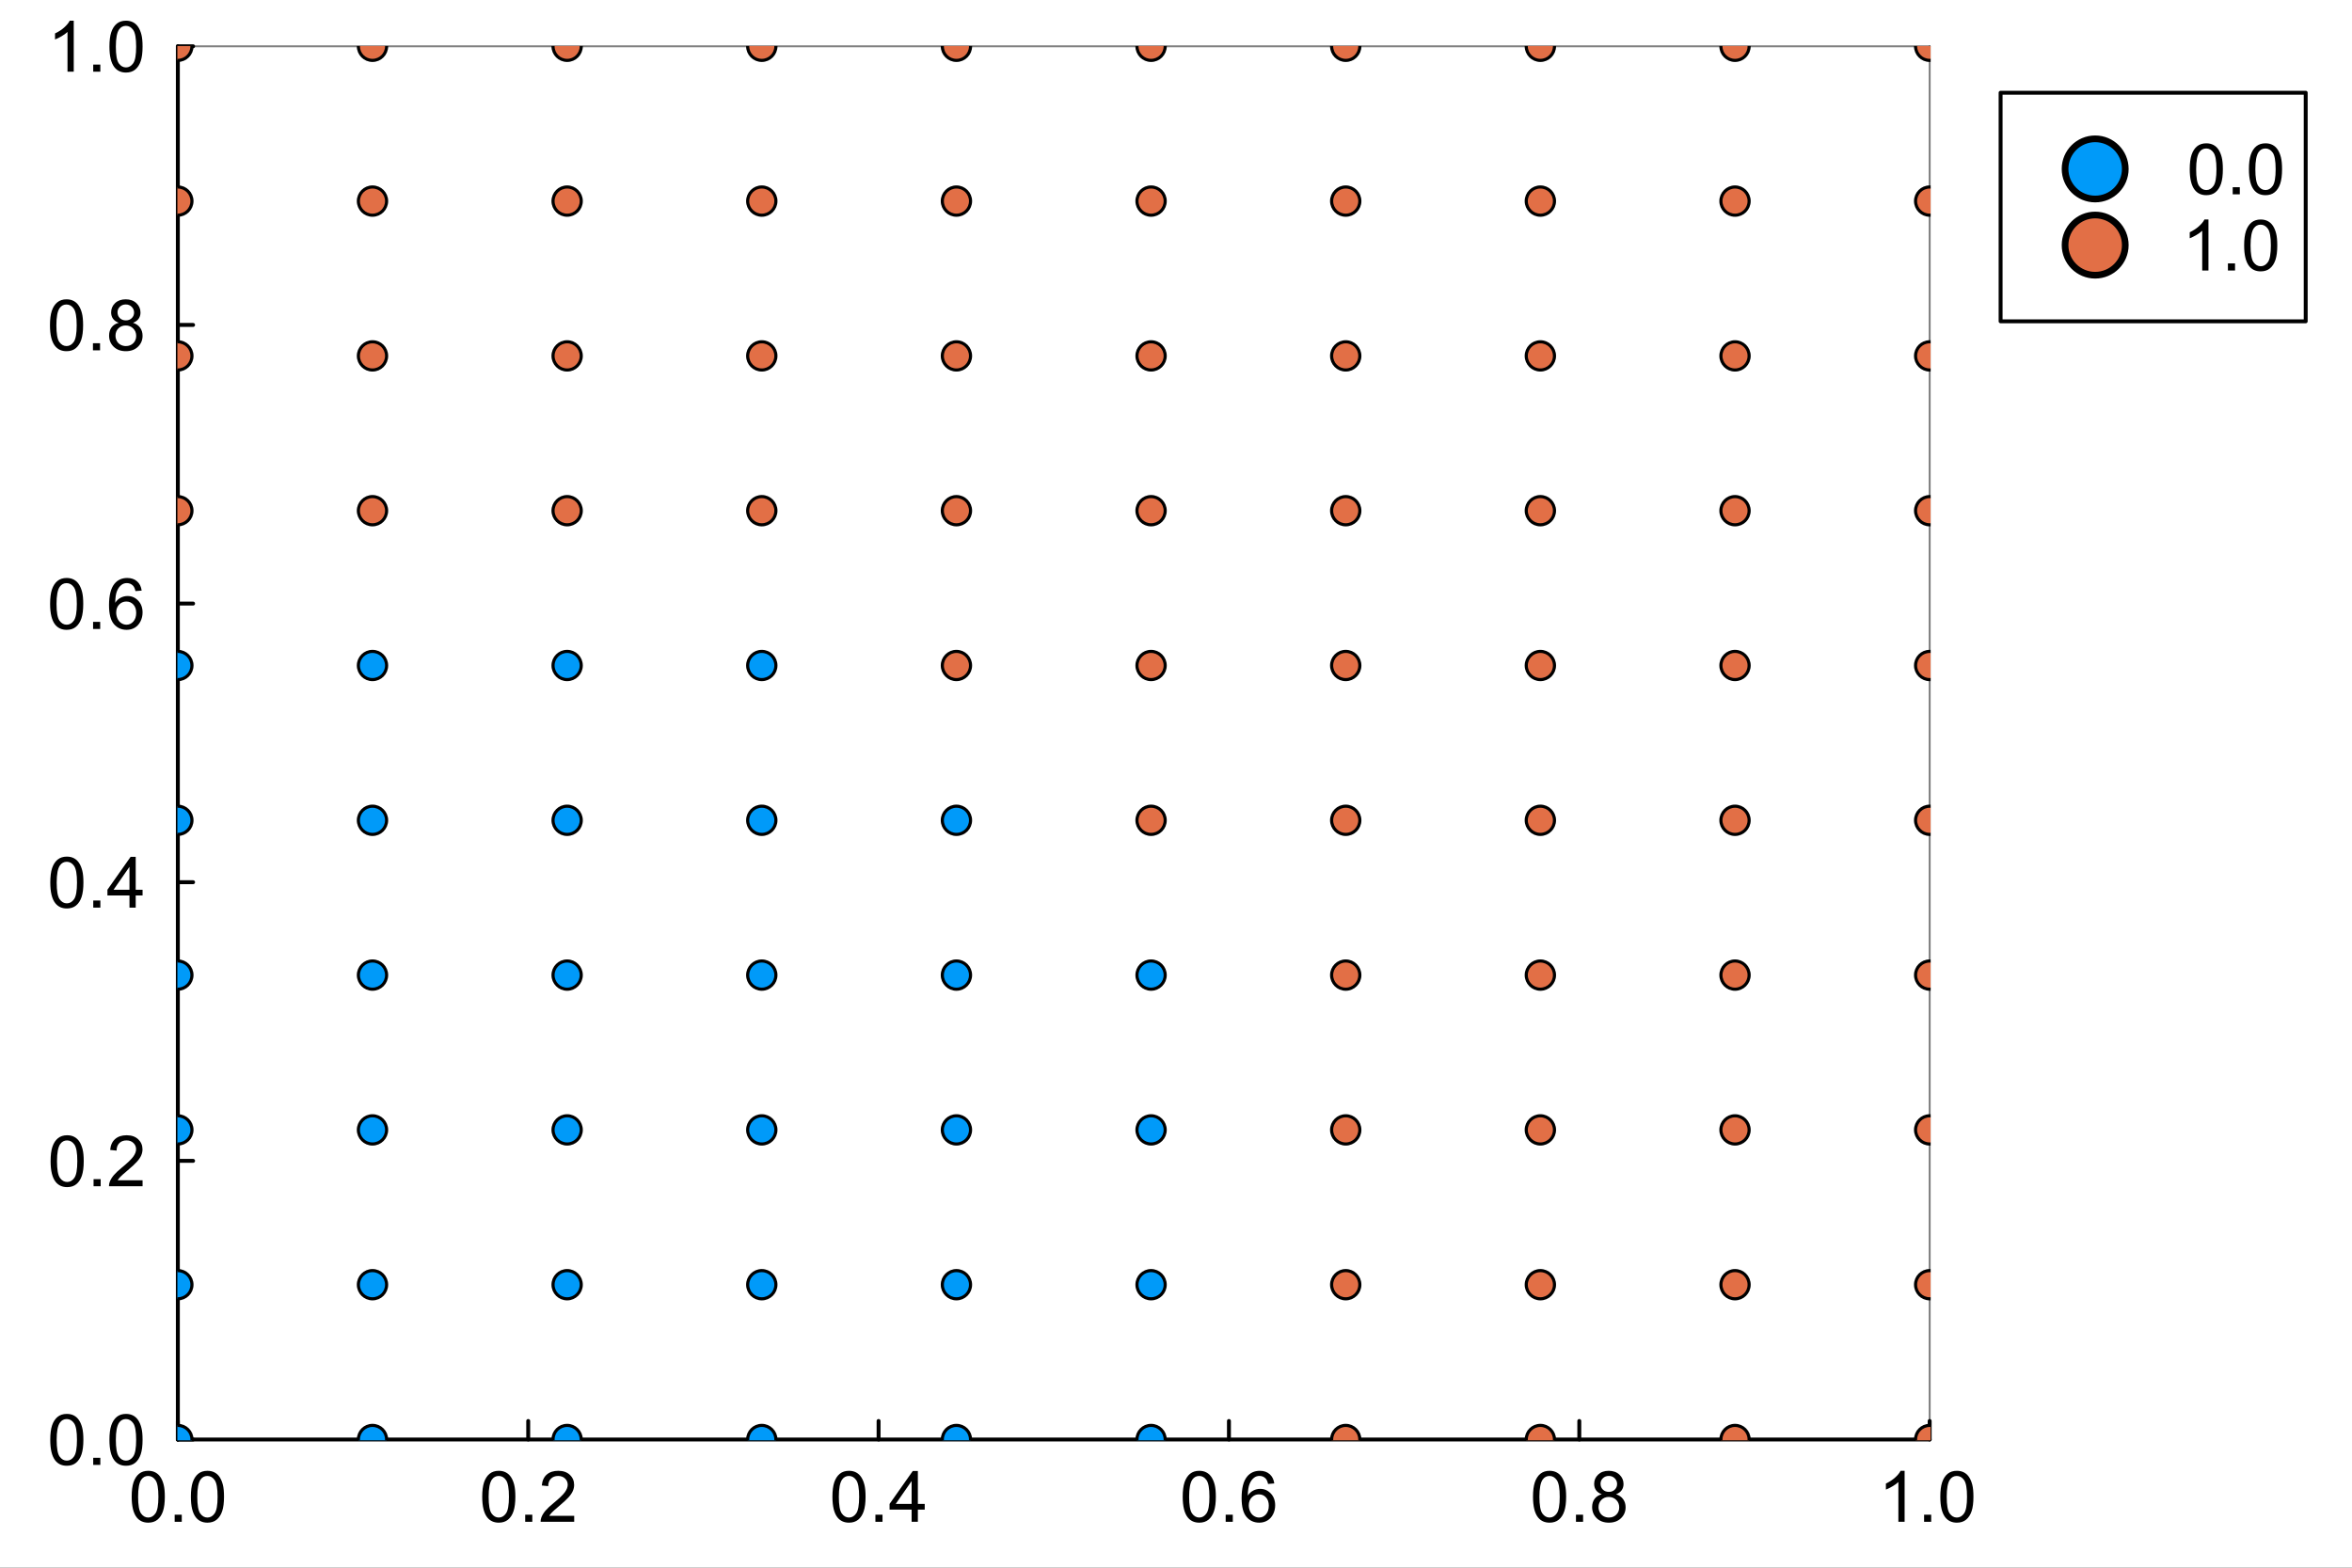<?xml version="1.0" encoding="utf-8"?>
<svg xmlns="http://www.w3.org/2000/svg" xmlns:xlink="http://www.w3.org/1999/xlink" width="600" height="400" viewBox="0 0 2400 1600">
<rect x="0" y="0" width="2400" height="1600" fill="#333333" stroke="none"/>
<defs>
  <clipPath id="clip020">
    <rect x="0" y="0" width="2400" height="1600"/>
  </clipPath>
</defs>
<path clip-path="url(#clip020)" d="M0 1600 L2400 1600 L2400 8.88178e-14 L0 8.88178e-14  Z" fill="#ffffff" fill-rule="evenodd" fill-opacity="1"/>
<defs>
  <clipPath id="clip021">
    <rect x="480" y="0" width="1681" height="1600"/>
  </clipPath>
</defs>
<path clip-path="url(#clip020)" d="M181.478 1469.17 L1969.05 1469.17 L1969.05 47.244 L181.478 47.244  Z" fill="#ffffff" fill-rule="evenodd" fill-opacity="1"/>
<defs>
  <clipPath id="clip022">
    <rect x="181" y="47" width="1789" height="1423"/>
  </clipPath>
</defs>
<polyline clip-path="url(#clip020)" style="stroke:#000000; stroke-linecap:round; stroke-linejoin:round; stroke-width:4; stroke-opacity:1; fill:none" points="181.478,1469.17 1969.05,1469.17 "/>
<polyline clip-path="url(#clip020)" style="stroke:#000000; stroke-linecap:round; stroke-linejoin:round; stroke-width:2; stroke-opacity:0.5; fill:none" points="181.478,47.244 1969.05,47.244 "/>
<polyline clip-path="url(#clip020)" style="stroke:#000000; stroke-linecap:round; stroke-linejoin:round; stroke-width:4; stroke-opacity:1; fill:none" points="181.478,1469.17 181.478,1450.27 "/>
<polyline clip-path="url(#clip020)" style="stroke:#000000; stroke-linecap:round; stroke-linejoin:round; stroke-width:4; stroke-opacity:1; fill:none" points="538.992,1469.17 538.992,1450.27 "/>
<polyline clip-path="url(#clip020)" style="stroke:#000000; stroke-linecap:round; stroke-linejoin:round; stroke-width:4; stroke-opacity:1; fill:none" points="896.507,1469.17 896.507,1450.27 "/>
<polyline clip-path="url(#clip020)" style="stroke:#000000; stroke-linecap:round; stroke-linejoin:round; stroke-width:4; stroke-opacity:1; fill:none" points="1254.02,1469.17 1254.02,1450.27 "/>
<polyline clip-path="url(#clip020)" style="stroke:#000000; stroke-linecap:round; stroke-linejoin:round; stroke-width:4; stroke-opacity:1; fill:none" points="1611.53,1469.17 1611.53,1450.27 "/>
<polyline clip-path="url(#clip020)" style="stroke:#000000; stroke-linecap:round; stroke-linejoin:round; stroke-width:4; stroke-opacity:1; fill:none" points="1969.05,1469.17 1969.05,1450.27 "/>
<path clip-path="url(#clip020)" d="M134.377 1527.6 Q134.377 1518.41 136.251 1512.82 Q138.16 1507.2 141.873 1504.16 Q145.622 1501.12 151.279 1501.12 Q155.452 1501.12 158.599 1502.81 Q161.746 1504.48 163.797 1507.66 Q165.848 1510.8 167.015 1515.37 Q168.182 1519.89 168.182 1527.6 Q168.182 1536.72 166.308 1542.35 Q164.434 1547.93 160.686 1551.01 Q156.973 1554.05 151.279 1554.05 Q143.783 1554.05 139.504 1548.68 Q134.377 1542.21 134.377 1527.6 M140.918 1527.6 Q140.918 1540.37 143.889 1544.61 Q146.895 1548.82 151.279 1548.82 Q155.664 1548.82 158.635 1544.58 Q161.64 1540.33 161.64 1527.6 Q161.64 1514.8 158.635 1510.59 Q155.664 1506.38 151.209 1506.38 Q146.824 1506.38 144.207 1510.1 Q140.918 1514.84 140.918 1527.6 Z" fill="#000000" fill-rule="nonzero" fill-opacity="1" /><path clip-path="url(#clip020)" d="M178.225 1553.17 L178.225 1545.92 L185.474 1545.92 L185.474 1553.17 L178.225 1553.17 Z" fill="#000000" fill-rule="nonzero" fill-opacity="1" /><path clip-path="url(#clip020)" d="M194.774 1527.6 Q194.774 1518.41 196.648 1512.82 Q198.558 1507.2 202.271 1504.16 Q206.019 1501.12 211.677 1501.12 Q215.85 1501.12 218.997 1502.81 Q222.144 1504.48 224.195 1507.66 Q226.246 1510.8 227.413 1515.37 Q228.58 1519.89 228.58 1527.6 Q228.58 1536.72 226.706 1542.35 Q224.831 1547.93 221.083 1551.01 Q217.37 1554.05 211.677 1554.05 Q204.18 1554.05 199.901 1548.68 Q194.774 1542.21 194.774 1527.6 M201.316 1527.6 Q201.316 1540.37 204.286 1544.61 Q207.292 1548.82 211.677 1548.82 Q216.062 1548.82 219.032 1544.58 Q222.038 1540.33 222.038 1527.6 Q222.038 1514.8 219.032 1510.59 Q216.062 1506.38 211.606 1506.38 Q207.221 1506.38 204.605 1510.1 Q201.316 1514.84 201.316 1527.6 Z" fill="#000000" fill-rule="nonzero" fill-opacity="1" /><path clip-path="url(#clip020)" d="M492.068 1527.6 Q492.068 1518.41 493.942 1512.82 Q495.851 1507.2 499.564 1504.16 Q503.313 1501.12 508.97 1501.12 Q513.143 1501.12 516.29 1502.81 Q519.437 1504.48 521.488 1507.66 Q523.539 1510.8 524.706 1515.37 Q525.873 1519.89 525.873 1527.6 Q525.873 1536.72 523.999 1542.35 Q522.125 1547.93 518.377 1551.01 Q514.664 1554.05 508.97 1554.05 Q501.474 1554.05 497.195 1548.68 Q492.068 1542.21 492.068 1527.6 M498.609 1527.6 Q498.609 1540.37 501.58 1544.61 Q504.586 1548.82 508.97 1548.82 Q513.355 1548.82 516.326 1544.58 Q519.331 1540.33 519.331 1527.6 Q519.331 1514.8 516.326 1510.59 Q513.355 1506.38 508.9 1506.38 Q504.515 1506.38 501.898 1510.1 Q498.609 1514.84 498.609 1527.6 Z" fill="#000000" fill-rule="nonzero" fill-opacity="1" /><path clip-path="url(#clip020)" d="M535.916 1553.17 L535.916 1545.92 L543.165 1545.92 L543.165 1553.17 L535.916 1553.17 Z" fill="#000000" fill-rule="nonzero" fill-opacity="1" /><path clip-path="url(#clip020)" d="M585.917 1547.05 L585.917 1553.17 L551.652 1553.17 Q551.581 1550.87 552.394 1548.75 Q553.703 1545.25 556.567 1541.85 Q559.467 1538.46 564.912 1534 Q573.364 1527.07 576.334 1523.04 Q579.304 1518.97 579.304 1515.37 Q579.304 1511.58 576.582 1509 Q573.894 1506.38 569.545 1506.38 Q564.948 1506.38 562.189 1509.14 Q559.431 1511.9 559.396 1516.78 L552.854 1516.11 Q553.526 1508.79 557.911 1504.97 Q562.296 1501.12 569.686 1501.12 Q577.147 1501.12 581.497 1505.25 Q585.846 1509.39 585.846 1515.51 Q585.846 1518.62 584.573 1521.63 Q583.3 1524.63 580.33 1527.96 Q577.395 1531.28 570.535 1537.08 Q564.806 1541.89 563.18 1543.62 Q561.553 1545.32 560.492 1547.05 L585.917 1547.05 Z" fill="#000000" fill-rule="nonzero" fill-opacity="1" /><path clip-path="url(#clip020)" d="M849.423 1527.6 Q849.423 1518.41 851.297 1512.82 Q853.206 1507.2 856.919 1504.16 Q860.668 1501.12 866.325 1501.12 Q870.498 1501.12 873.645 1502.81 Q876.792 1504.48 878.843 1507.66 Q880.894 1510.8 882.061 1515.37 Q883.228 1519.89 883.228 1527.6 Q883.228 1536.72 881.354 1542.35 Q879.48 1547.93 875.732 1551.01 Q872.019 1554.05 866.325 1554.05 Q858.829 1554.05 854.55 1548.68 Q849.423 1542.21 849.423 1527.6 M855.965 1527.6 Q855.965 1540.37 858.935 1544.61 Q861.941 1548.82 866.325 1548.82 Q870.71 1548.82 873.681 1544.58 Q876.686 1540.33 876.686 1527.6 Q876.686 1514.8 873.681 1510.59 Q870.71 1506.38 866.255 1506.38 Q861.87 1506.38 859.253 1510.1 Q855.965 1514.84 855.965 1527.6 Z" fill="#000000" fill-rule="nonzero" fill-opacity="1" /><path clip-path="url(#clip020)" d="M893.271 1553.17 L893.271 1545.92 L900.52 1545.92 L900.52 1553.17 L893.271 1553.17 Z" fill="#000000" fill-rule="nonzero" fill-opacity="1" /><path clip-path="url(#clip020)" d="M930.224 1553.17 L930.224 1540.76 L907.734 1540.76 L907.734 1534.92 L931.391 1501.33 L936.589 1501.33 L936.589 1534.92 L943.59 1534.92 L943.59 1540.76 L936.589 1540.76 L936.589 1553.17 L930.224 1553.17 M930.224 1534.92 L930.224 1511.55 L913.993 1534.92 L930.224 1534.92 Z" fill="#000000" fill-rule="nonzero" fill-opacity="1" /><path clip-path="url(#clip020)" d="M1206.85 1527.6 Q1206.85 1518.41 1208.72 1512.82 Q1210.63 1507.2 1214.35 1504.16 Q1218.09 1501.12 1223.75 1501.12 Q1227.92 1501.12 1231.07 1502.81 Q1234.22 1504.48 1236.27 1507.66 Q1238.32 1510.8 1239.49 1515.37 Q1240.65 1519.89 1240.65 1527.6 Q1240.65 1536.72 1238.78 1542.35 Q1236.91 1547.93 1233.16 1551.01 Q1229.44 1554.05 1223.75 1554.05 Q1216.25 1554.05 1211.98 1548.68 Q1206.85 1542.21 1206.85 1527.6 M1213.39 1527.6 Q1213.39 1540.37 1216.36 1544.61 Q1219.37 1548.82 1223.75 1548.82 Q1228.14 1548.82 1231.11 1544.58 Q1234.11 1540.33 1234.11 1527.6 Q1234.11 1514.8 1231.11 1510.59 Q1228.14 1506.38 1223.68 1506.38 Q1219.3 1506.38 1216.68 1510.1 Q1213.39 1514.84 1213.39 1527.6 Z" fill="#000000" fill-rule="nonzero" fill-opacity="1" /><path clip-path="url(#clip020)" d="M1250.7 1553.17 L1250.7 1545.92 L1257.95 1545.92 L1257.95 1553.17 L1250.7 1553.17 Z" fill="#000000" fill-rule="nonzero" fill-opacity="1" /><path clip-path="url(#clip020)" d="M1300.27 1514.02 L1293.94 1514.52 Q1293.1 1510.77 1291.54 1509.07 Q1288.96 1506.35 1285.17 1506.35 Q1282.13 1506.35 1279.83 1508.05 Q1276.83 1510.24 1275.1 1514.45 Q1273.36 1518.66 1273.29 1526.43 Q1275.59 1522.93 1278.92 1521.24 Q1282.24 1519.54 1285.88 1519.54 Q1292.25 1519.54 1296.7 1524.24 Q1301.19 1528.91 1301.19 1536.34 Q1301.19 1541.22 1299.07 1545.42 Q1296.98 1549.6 1293.31 1551.82 Q1289.63 1554.05 1284.96 1554.05 Q1277.01 1554.05 1271.98 1548.22 Q1266.96 1542.35 1266.96 1528.91 Q1266.96 1513.88 1272.51 1507.06 Q1277.36 1501.12 1285.56 1501.12 Q1291.68 1501.12 1295.57 1504.55 Q1299.5 1507.98 1300.27 1514.02 M1274.28 1536.37 Q1274.28 1539.66 1275.66 1542.67 Q1277.08 1545.67 1279.59 1547.26 Q1282.1 1548.82 1284.86 1548.82 Q1288.89 1548.82 1291.79 1545.57 Q1294.69 1542.31 1294.69 1536.72 Q1294.69 1531.35 1291.82 1528.27 Q1288.96 1525.16 1284.61 1525.16 Q1280.29 1525.16 1277.29 1528.27 Q1274.28 1531.35 1274.28 1536.37 Z" fill="#000000" fill-rule="nonzero" fill-opacity="1" /><path clip-path="url(#clip020)" d="M1564.29 1527.6 Q1564.29 1518.41 1566.17 1512.82 Q1568.08 1507.2 1571.79 1504.16 Q1575.54 1501.12 1581.19 1501.12 Q1585.37 1501.12 1588.51 1502.81 Q1591.66 1504.48 1593.71 1507.66 Q1595.76 1510.8 1596.93 1515.37 Q1598.1 1519.89 1598.1 1527.6 Q1598.1 1536.72 1596.22 1542.35 Q1594.35 1547.93 1590.6 1551.01 Q1586.89 1554.05 1581.19 1554.05 Q1573.7 1554.05 1569.42 1548.68 Q1564.29 1542.21 1564.29 1527.6 M1570.83 1527.6 Q1570.83 1540.37 1573.8 1544.61 Q1576.81 1548.82 1581.19 1548.82 Q1585.58 1548.82 1588.55 1544.58 Q1591.56 1540.33 1591.56 1527.6 Q1591.56 1514.8 1588.55 1510.59 Q1585.58 1506.38 1581.12 1506.38 Q1576.74 1506.38 1574.12 1510.1 Q1570.83 1514.84 1570.83 1527.6 Z" fill="#000000" fill-rule="nonzero" fill-opacity="1" /><path clip-path="url(#clip020)" d="M1608.14 1553.17 L1608.14 1545.92 L1615.39 1545.92 L1615.39 1553.17 L1608.14 1553.17 Z" fill="#000000" fill-rule="nonzero" fill-opacity="1" /><path clip-path="url(#clip020)" d="M1634.48 1525.06 Q1630.52 1523.61 1628.61 1520.92 Q1626.7 1518.23 1626.7 1514.48 Q1626.7 1508.82 1630.77 1504.97 Q1634.84 1501.12 1641.59 1501.12 Q1648.38 1501.12 1652.52 1505.08 Q1656.66 1509 1656.66 1514.66 Q1656.66 1518.27 1654.75 1520.95 Q1652.87 1523.61 1649.02 1525.06 Q1653.79 1526.61 1656.27 1530.08 Q1658.78 1533.54 1658.78 1538.35 Q1658.78 1545 1654.07 1549.53 Q1649.37 1554.05 1641.7 1554.05 Q1634.02 1554.05 1629.32 1549.53 Q1624.62 1544.96 1624.62 1538.17 Q1624.62 1533.12 1627.16 1529.72 Q1629.75 1526.29 1634.48 1525.06 M1633.21 1514.27 Q1633.21 1517.95 1635.58 1520.28 Q1637.95 1522.62 1641.73 1522.62 Q1645.41 1522.62 1647.75 1520.32 Q1650.11 1517.98 1650.11 1514.62 Q1650.11 1511.12 1647.67 1508.75 Q1645.27 1506.35 1641.66 1506.35 Q1638.02 1506.35 1635.62 1508.68 Q1633.21 1511.02 1633.21 1514.27 M1631.16 1538.21 Q1631.16 1540.93 1632.43 1543.48 Q1633.74 1546.02 1636.29 1547.44 Q1638.83 1548.82 1641.77 1548.82 Q1646.33 1548.82 1649.3 1545.88 Q1652.27 1542.95 1652.27 1538.42 Q1652.27 1533.83 1649.19 1530.82 Q1646.15 1527.81 1641.56 1527.81 Q1637.07 1527.81 1634.1 1530.78 Q1631.16 1533.75 1631.16 1538.21 Z" fill="#000000" fill-rule="nonzero" fill-opacity="1" /><path clip-path="url(#clip020)" d="M1943.48 1553.17 L1937.12 1553.17 L1937.12 1512.61 Q1934.82 1514.8 1931.07 1516.99 Q1927.36 1519.19 1924.39 1520.28 L1924.39 1514.13 Q1929.73 1511.62 1933.72 1508.05 Q1937.72 1504.48 1939.38 1501.12 L1943.48 1501.12 L1943.48 1553.17 Z" fill="#000000" fill-rule="nonzero" fill-opacity="1" /><path clip-path="url(#clip020)" d="M1963.36 1553.17 L1963.36 1545.92 L1970.6 1545.92 L1970.6 1553.17 L1963.36 1553.17 Z" fill="#000000" fill-rule="nonzero" fill-opacity="1" /><path clip-path="url(#clip020)" d="M1979.91 1527.6 Q1979.91 1518.41 1981.78 1512.82 Q1983.69 1507.2 1987.4 1504.16 Q1991.15 1501.12 1996.81 1501.12 Q2000.98 1501.12 2004.13 1502.81 Q2007.27 1504.48 2009.33 1507.66 Q2011.38 1510.8 2012.54 1515.37 Q2013.71 1519.89 2013.71 1527.6 Q2013.71 1536.72 2011.84 1542.35 Q2009.96 1547.93 2006.21 1551.01 Q2002.5 1554.05 1996.81 1554.05 Q1989.31 1554.05 1985.03 1548.68 Q1979.91 1542.21 1979.91 1527.6 M1986.45 1527.6 Q1986.45 1540.37 1989.42 1544.61 Q1992.42 1548.82 1996.81 1548.82 Q2001.19 1548.82 2004.16 1544.58 Q2007.17 1540.33 2007.17 1527.6 Q2007.17 1514.8 2004.16 1510.59 Q2001.19 1506.38 1996.74 1506.38 Q1992.35 1506.38 1989.74 1510.1 Q1986.45 1514.84 1986.45 1527.6 Z" fill="#000000" fill-rule="nonzero" fill-opacity="1" /><polyline clip-path="url(#clip020)" style="stroke:#000000; stroke-linecap:round; stroke-linejoin:round; stroke-width:4; stroke-opacity:1; fill:none" points="181.478,1469.17 181.478,47.244 "/>
<polyline clip-path="url(#clip020)" style="stroke:#000000; stroke-linecap:round; stroke-linejoin:round; stroke-width:2; stroke-opacity:0.5; fill:none" points="1969.05,1469.17 1969.05,47.244 "/>
<polyline clip-path="url(#clip020)" style="stroke:#000000; stroke-linecap:round; stroke-linejoin:round; stroke-width:4; stroke-opacity:1; fill:none" points="181.478,1469.17 197.036,1469.17 "/>
<polyline clip-path="url(#clip020)" style="stroke:#000000; stroke-linecap:round; stroke-linejoin:round; stroke-width:4; stroke-opacity:1; fill:none" points="181.478,1184.78 197.036,1184.78 "/>
<polyline clip-path="url(#clip020)" style="stroke:#000000; stroke-linecap:round; stroke-linejoin:round; stroke-width:4; stroke-opacity:1; fill:none" points="181.478,900.398 197.036,900.398 "/>
<polyline clip-path="url(#clip020)" style="stroke:#000000; stroke-linecap:round; stroke-linejoin:round; stroke-width:4; stroke-opacity:1; fill:none" points="181.478,616.014 197.036,616.014 "/>
<polyline clip-path="url(#clip020)" style="stroke:#000000; stroke-linecap:round; stroke-linejoin:round; stroke-width:4; stroke-opacity:1; fill:none" points="181.478,331.629 197.036,331.629 "/>
<polyline clip-path="url(#clip020)" style="stroke:#000000; stroke-linecap:round; stroke-linejoin:round; stroke-width:4; stroke-opacity:1; fill:none" points="181.478,47.244 197.036,47.244 "/>
<path clip-path="url(#clip020)" d="M51.275 1469.52 Q51.275 1460.33 53.149 1454.74 Q55.059 1449.12 58.772 1446.08 Q62.52 1443.04 68.178 1443.04 Q72.35 1443.04 75.498 1444.73 Q78.645 1446.4 80.696 1449.58 Q82.747 1452.72 83.914 1457.29 Q85.081 1461.81 85.081 1469.52 Q85.081 1478.64 83.207 1484.27 Q81.332 1489.85 77.584 1492.93 Q73.871 1495.97 68.178 1495.97 Q60.681 1495.97 56.402 1490.6 Q51.275 1484.13 51.275 1469.52 M57.817 1469.52 Q57.817 1482.29 60.787 1486.53 Q63.793 1490.74 68.178 1490.74 Q72.563 1490.74 75.533 1486.5 Q78.539 1482.25 78.539 1469.52 Q78.539 1456.72 75.533 1452.51 Q72.563 1448.3 68.107 1448.3 Q63.722 1448.3 61.105 1452.02 Q57.817 1456.76 57.817 1469.52 Z" fill="#000000" fill-rule="nonzero" fill-opacity="1" /><path clip-path="url(#clip020)" d="M95.123 1495.09 L95.123 1487.84 L102.372 1487.84 L102.372 1495.09 L95.123 1495.09 Z" fill="#000000" fill-rule="nonzero" fill-opacity="1" /><path clip-path="url(#clip020)" d="M111.673 1469.52 Q111.673 1460.33 113.547 1454.74 Q115.456 1449.12 119.169 1446.08 Q122.917 1443.04 128.575 1443.04 Q132.748 1443.04 135.895 1444.73 Q139.042 1446.4 141.093 1449.58 Q143.144 1452.72 144.311 1457.29 Q145.478 1461.81 145.478 1469.52 Q145.478 1478.64 143.604 1484.27 Q141.73 1489.85 137.981 1492.93 Q134.269 1495.97 128.575 1495.97 Q121.079 1495.97 116.8 1490.6 Q111.673 1484.13 111.673 1469.52 M118.214 1469.52 Q118.214 1482.29 121.185 1486.53 Q124.19 1490.74 128.575 1490.74 Q132.96 1490.74 135.931 1486.5 Q138.936 1482.25 138.936 1469.52 Q138.936 1456.72 135.931 1452.51 Q132.96 1448.3 128.505 1448.3 Q124.12 1448.3 121.503 1452.02 Q118.214 1456.76 118.214 1469.52 Z" fill="#000000" fill-rule="nonzero" fill-opacity="1" /><path clip-path="url(#clip020)" d="M51.629 1185.14 Q51.629 1175.94 53.503 1170.36 Q55.412 1164.73 59.125 1161.69 Q62.874 1158.65 68.531 1158.65 Q72.704 1158.65 75.851 1160.35 Q78.999 1162.01 81.049 1165.19 Q83.1 1168.34 84.267 1172.9 Q85.434 1177.43 85.434 1185.14 Q85.434 1194.26 83.56 1199.88 Q81.686 1205.47 77.938 1208.55 Q74.225 1211.59 68.531 1211.59 Q61.035 1211.59 56.756 1206.21 Q51.629 1199.74 51.629 1185.14 M58.17 1185.14 Q58.17 1197.9 61.141 1202.15 Q64.147 1206.35 68.531 1206.35 Q72.916 1206.35 75.887 1202.11 Q78.892 1197.87 78.892 1185.14 Q78.892 1172.34 75.887 1168.13 Q72.916 1163.92 68.461 1163.92 Q64.076 1163.92 61.459 1167.63 Q58.17 1172.37 58.17 1185.14 Z" fill="#000000" fill-rule="nonzero" fill-opacity="1" /><path clip-path="url(#clip020)" d="M95.477 1210.7 L95.477 1203.45 L102.726 1203.45 L102.726 1210.7 L95.477 1210.7 Z" fill="#000000" fill-rule="nonzero" fill-opacity="1" /><path clip-path="url(#clip020)" d="M145.478 1204.59 L145.478 1210.7 L111.213 1210.7 Q111.142 1208.4 111.955 1206.28 Q113.264 1202.78 116.128 1199.39 Q119.028 1195.99 124.473 1191.54 Q132.925 1184.61 135.895 1180.58 Q138.866 1176.51 138.866 1172.9 Q138.866 1169.12 136.143 1166.54 Q133.455 1163.92 129.106 1163.92 Q124.509 1163.92 121.751 1166.68 Q118.992 1169.44 118.957 1174.32 L112.415 1173.64 Q113.087 1166.32 117.472 1162.51 Q121.857 1158.65 129.247 1158.65 Q136.708 1158.65 141.058 1162.79 Q145.407 1166.93 145.407 1173.04 Q145.407 1176.15 144.134 1179.16 Q142.861 1182.17 139.891 1185.49 Q136.956 1188.81 130.096 1194.61 Q124.367 1199.42 122.741 1201.16 Q121.114 1202.85 120.053 1204.59 L145.478 1204.59 Z" fill="#000000" fill-rule="nonzero" fill-opacity="1" /><path clip-path="url(#clip020)" d="M51.31 900.752 Q51.31 891.558 53.184 885.971 Q55.094 880.348 58.807 877.307 Q62.555 874.266 68.213 874.266 Q72.386 874.266 75.533 875.964 Q78.68 877.626 80.731 880.808 Q82.782 883.955 83.949 888.517 Q85.116 893.043 85.116 900.752 Q85.116 909.875 83.242 915.498 Q81.368 921.085 77.619 924.161 Q73.906 927.202 68.213 927.202 Q60.717 927.202 56.438 921.827 Q51.31 915.356 51.31 900.752 M57.852 900.752 Q57.852 913.517 60.823 917.761 Q63.828 921.969 68.213 921.969 Q72.598 921.969 75.568 917.726 Q78.574 913.482 78.574 900.752 Q78.574 887.951 75.568 883.743 Q72.598 879.535 68.142 879.535 Q63.758 879.535 61.141 883.248 Q57.852 887.986 57.852 900.752 Z" fill="#000000" fill-rule="nonzero" fill-opacity="1" /><path clip-path="url(#clip020)" d="M95.159 926.318 L95.159 919.069 L102.408 919.069 L102.408 926.318 L95.159 926.318 Z" fill="#000000" fill-rule="nonzero" fill-opacity="1" /><path clip-path="url(#clip020)" d="M132.111 926.318 L132.111 913.906 L109.622 913.906 L109.622 908.072 L133.278 874.478 L138.477 874.478 L138.477 908.072 L145.478 908.072 L145.478 913.906 L138.477 913.906 L138.477 926.318 L132.111 926.318 M132.111 908.072 L132.111 884.698 L115.881 908.072 L132.111 908.072 Z" fill="#000000" fill-rule="nonzero" fill-opacity="1" /><path clip-path="url(#clip020)" d="M51.134 616.367 Q51.134 607.173 53.008 601.586 Q54.917 595.964 58.63 592.923 Q62.379 589.881 68.036 589.881 Q72.209 589.881 75.356 591.579 Q78.503 593.241 80.554 596.423 Q82.605 599.57 83.772 604.132 Q84.939 608.658 84.939 616.367 Q84.939 625.49 83.065 631.113 Q81.191 636.7 77.442 639.777 Q73.73 642.818 68.036 642.818 Q60.54 642.818 56.261 637.443 Q51.134 630.972 51.134 616.367 M57.675 616.367 Q57.675 629.133 60.646 633.376 Q63.652 637.584 68.036 637.584 Q72.421 637.584 75.392 633.341 Q78.397 629.097 78.397 616.367 Q78.397 603.566 75.392 599.358 Q72.421 595.15 67.966 595.15 Q63.581 595.15 60.964 598.863 Q57.675 603.602 57.675 616.367 Z" fill="#000000" fill-rule="nonzero" fill-opacity="1" /><path clip-path="url(#clip020)" d="M94.982 641.934 L94.982 634.684 L102.231 634.684 L102.231 641.934 L94.982 641.934 Z" fill="#000000" fill-rule="nonzero" fill-opacity="1" /><path clip-path="url(#clip020)" d="M144.559 602.788 L138.229 603.283 Q137.38 599.535 135.824 597.838 Q133.243 595.115 129.459 595.115 Q126.418 595.115 124.12 596.812 Q121.114 599.005 119.381 603.213 Q117.649 607.421 117.578 615.2 Q119.876 611.699 123.2 610.002 Q126.524 608.305 130.167 608.305 Q136.532 608.305 140.987 613.008 Q145.478 617.676 145.478 625.102 Q145.478 629.981 143.356 634.189 Q141.27 638.362 137.593 640.59 Q133.915 642.818 129.247 642.818 Q121.291 642.818 116.27 636.983 Q111.248 631.113 111.248 617.676 Q111.248 602.647 116.8 595.822 Q121.644 589.881 129.848 589.881 Q135.966 589.881 139.856 593.312 Q143.781 596.742 144.559 602.788 M118.568 625.137 Q118.568 628.426 119.947 631.431 Q121.362 634.437 123.872 636.028 Q126.383 637.584 129.141 637.584 Q133.172 637.584 136.072 634.331 Q138.972 631.078 138.972 625.49 Q138.972 620.116 136.107 617.039 Q133.243 613.927 128.894 613.927 Q124.579 613.927 121.574 617.039 Q118.568 620.116 118.568 625.137 Z" fill="#000000" fill-rule="nonzero" fill-opacity="1" /><path clip-path="url(#clip020)" d="M50.992 331.982 Q50.992 322.788 52.866 317.201 Q54.776 311.579 58.489 308.538 Q62.237 305.497 67.895 305.497 Q72.068 305.497 75.215 307.194 Q78.362 308.856 80.413 312.039 Q82.464 315.186 83.631 319.747 Q84.798 324.274 84.798 331.982 Q84.798 341.106 82.924 346.728 Q81.049 352.315 77.301 355.392 Q73.588 358.433 67.895 358.433 Q60.398 358.433 56.12 353.058 Q50.992 346.587 50.992 331.982 M57.534 331.982 Q57.534 344.748 60.504 348.991 Q63.51 353.199 67.895 353.199 Q72.28 353.199 75.25 348.956 Q78.256 344.713 78.256 331.982 Q78.256 319.182 75.25 314.974 Q72.28 310.766 67.824 310.766 Q63.439 310.766 60.823 314.479 Q57.534 319.217 57.534 331.982 Z" fill="#000000" fill-rule="nonzero" fill-opacity="1" /><path clip-path="url(#clip020)" d="M94.84 357.549 L94.84 350.3 L102.09 350.3 L102.09 357.549 L94.84 357.549 Z" fill="#000000" fill-rule="nonzero" fill-opacity="1" /><path clip-path="url(#clip020)" d="M121.185 329.436 Q117.224 327.987 115.315 325.299 Q113.405 322.612 113.405 318.863 Q113.405 313.205 117.472 309.351 Q121.538 305.497 128.292 305.497 Q135.082 305.497 139.219 309.457 Q143.356 313.382 143.356 319.04 Q143.356 322.647 141.447 325.334 Q139.573 327.987 135.718 329.436 Q140.492 330.992 142.967 334.458 Q145.478 337.923 145.478 342.732 Q145.478 349.38 140.775 353.907 Q136.072 358.433 128.399 358.433 Q120.725 358.433 116.022 353.907 Q111.319 349.345 111.319 342.556 Q111.319 337.499 113.865 334.104 Q116.446 330.674 121.185 329.436 M119.912 318.651 Q119.912 322.329 122.281 324.663 Q124.65 326.996 128.434 326.996 Q132.111 326.996 134.445 324.698 Q136.815 322.364 136.815 319.005 Q136.815 315.504 134.375 313.135 Q131.97 310.73 128.363 310.73 Q124.721 310.73 122.316 313.064 Q119.912 315.398 119.912 318.651 M117.861 342.591 Q117.861 345.314 119.134 347.86 Q120.442 350.406 122.988 351.82 Q125.534 353.199 128.469 353.199 Q133.031 353.199 136.001 350.264 Q138.972 347.329 138.972 342.803 Q138.972 338.206 135.895 335.2 Q132.854 332.195 128.257 332.195 Q123.766 332.195 120.796 335.165 Q117.861 338.135 117.861 342.591 Z" fill="#000000" fill-rule="nonzero" fill-opacity="1" /><path clip-path="url(#clip020)" d="M75.25 73.164 L68.885 73.164 L68.885 32.604 Q66.587 34.797 62.838 36.989 Q59.125 39.182 56.155 40.278 L56.155 34.125 Q61.495 31.614 65.49 28.043 Q69.486 24.471 71.148 21.112 L75.25 21.112 L75.25 73.164 Z" fill="#000000" fill-rule="nonzero" fill-opacity="1" /><path clip-path="url(#clip020)" d="M95.123 73.164 L95.123 65.915 L102.372 65.915 L102.372 73.164 L95.123 73.164 Z" fill="#000000" fill-rule="nonzero" fill-opacity="1" /><path clip-path="url(#clip020)" d="M111.673 47.598 Q111.673 38.404 113.547 32.817 Q115.456 27.194 119.169 24.153 Q122.917 21.112 128.575 21.112 Q132.748 21.112 135.895 22.809 Q139.042 24.471 141.093 27.654 Q143.144 30.801 144.311 35.363 Q145.478 39.889 145.478 47.598 Q145.478 56.721 143.604 62.343 Q141.73 67.931 137.981 71.007 Q134.269 74.048 128.575 74.048 Q121.079 74.048 116.8 68.673 Q111.673 62.202 111.673 47.598 M118.214 47.598 Q118.214 60.363 121.185 64.607 Q124.19 68.815 128.575 68.815 Q132.96 68.815 135.931 64.571 Q138.936 60.328 138.936 47.598 Q138.936 34.797 135.931 30.589 Q132.96 26.381 128.505 26.381 Q124.12 26.381 121.503 30.094 Q118.214 34.832 118.214 47.598 Z" fill="#000000" fill-rule="nonzero" fill-opacity="1" /><circle clip-path="url(#clip022)" cx="181.478" cy="1469.17" r="14.4" fill="#009af9" fill-rule="evenodd" fill-opacity="1" stroke="#000000" stroke-opacity="1" stroke-width="3.2"/>
<circle clip-path="url(#clip022)" cx="181.478" cy="1311.18" r="14.4" fill="#009af9" fill-rule="evenodd" fill-opacity="1" stroke="#000000" stroke-opacity="1" stroke-width="3.2"/>
<circle clip-path="url(#clip022)" cx="181.478" cy="1153.18" r="14.4" fill="#009af9" fill-rule="evenodd" fill-opacity="1" stroke="#000000" stroke-opacity="1" stroke-width="3.2"/>
<circle clip-path="url(#clip022)" cx="181.478" cy="995.193" r="14.4" fill="#009af9" fill-rule="evenodd" fill-opacity="1" stroke="#000000" stroke-opacity="1" stroke-width="3.2"/>
<circle clip-path="url(#clip022)" cx="181.478" cy="837.202" r="14.4" fill="#009af9" fill-rule="evenodd" fill-opacity="1" stroke="#000000" stroke-opacity="1" stroke-width="3.2"/>
<circle clip-path="url(#clip022)" cx="181.478" cy="679.21" r="14.4" fill="#009af9" fill-rule="evenodd" fill-opacity="1" stroke="#000000" stroke-opacity="1" stroke-width="3.2"/>
<circle clip-path="url(#clip022)" cx="380.097" cy="1469.17" r="14.4" fill="#009af9" fill-rule="evenodd" fill-opacity="1" stroke="#000000" stroke-opacity="1" stroke-width="3.2"/>
<circle clip-path="url(#clip022)" cx="380.097" cy="1311.18" r="14.4" fill="#009af9" fill-rule="evenodd" fill-opacity="1" stroke="#000000" stroke-opacity="1" stroke-width="3.2"/>
<circle clip-path="url(#clip022)" cx="380.097" cy="1153.18" r="14.4" fill="#009af9" fill-rule="evenodd" fill-opacity="1" stroke="#000000" stroke-opacity="1" stroke-width="3.2"/>
<circle clip-path="url(#clip022)" cx="380.097" cy="995.193" r="14.4" fill="#009af9" fill-rule="evenodd" fill-opacity="1" stroke="#000000" stroke-opacity="1" stroke-width="3.2"/>
<circle clip-path="url(#clip022)" cx="380.097" cy="837.202" r="14.4" fill="#009af9" fill-rule="evenodd" fill-opacity="1" stroke="#000000" stroke-opacity="1" stroke-width="3.2"/>
<circle clip-path="url(#clip022)" cx="380.097" cy="679.21" r="14.4" fill="#009af9" fill-rule="evenodd" fill-opacity="1" stroke="#000000" stroke-opacity="1" stroke-width="3.2"/>
<circle clip-path="url(#clip022)" cx="578.716" cy="1469.17" r="14.4" fill="#009af9" fill-rule="evenodd" fill-opacity="1" stroke="#000000" stroke-opacity="1" stroke-width="3.2"/>
<circle clip-path="url(#clip022)" cx="578.716" cy="1311.18" r="14.4" fill="#009af9" fill-rule="evenodd" fill-opacity="1" stroke="#000000" stroke-opacity="1" stroke-width="3.2"/>
<circle clip-path="url(#clip022)" cx="578.716" cy="1153.18" r="14.4" fill="#009af9" fill-rule="evenodd" fill-opacity="1" stroke="#000000" stroke-opacity="1" stroke-width="3.2"/>
<circle clip-path="url(#clip022)" cx="578.716" cy="995.193" r="14.4" fill="#009af9" fill-rule="evenodd" fill-opacity="1" stroke="#000000" stroke-opacity="1" stroke-width="3.2"/>
<circle clip-path="url(#clip022)" cx="578.716" cy="837.202" r="14.4" fill="#009af9" fill-rule="evenodd" fill-opacity="1" stroke="#000000" stroke-opacity="1" stroke-width="3.2"/>
<circle clip-path="url(#clip022)" cx="578.716" cy="679.21" r="14.4" fill="#009af9" fill-rule="evenodd" fill-opacity="1" stroke="#000000" stroke-opacity="1" stroke-width="3.2"/>
<circle clip-path="url(#clip022)" cx="777.335" cy="1469.17" r="14.4" fill="#009af9" fill-rule="evenodd" fill-opacity="1" stroke="#000000" stroke-opacity="1" stroke-width="3.2"/>
<circle clip-path="url(#clip022)" cx="777.335" cy="1311.18" r="14.4" fill="#009af9" fill-rule="evenodd" fill-opacity="1" stroke="#000000" stroke-opacity="1" stroke-width="3.2"/>
<circle clip-path="url(#clip022)" cx="777.335" cy="1153.18" r="14.4" fill="#009af9" fill-rule="evenodd" fill-opacity="1" stroke="#000000" stroke-opacity="1" stroke-width="3.2"/>
<circle clip-path="url(#clip022)" cx="777.335" cy="995.193" r="14.4" fill="#009af9" fill-rule="evenodd" fill-opacity="1" stroke="#000000" stroke-opacity="1" stroke-width="3.2"/>
<circle clip-path="url(#clip022)" cx="777.335" cy="837.202" r="14.4" fill="#009af9" fill-rule="evenodd" fill-opacity="1" stroke="#000000" stroke-opacity="1" stroke-width="3.2"/>
<circle clip-path="url(#clip022)" cx="777.335" cy="679.21" r="14.4" fill="#009af9" fill-rule="evenodd" fill-opacity="1" stroke="#000000" stroke-opacity="1" stroke-width="3.2"/>
<circle clip-path="url(#clip022)" cx="975.954" cy="1469.17" r="14.4" fill="#009af9" fill-rule="evenodd" fill-opacity="1" stroke="#000000" stroke-opacity="1" stroke-width="3.2"/>
<circle clip-path="url(#clip022)" cx="975.954" cy="1311.18" r="14.4" fill="#009af9" fill-rule="evenodd" fill-opacity="1" stroke="#000000" stroke-opacity="1" stroke-width="3.2"/>
<circle clip-path="url(#clip022)" cx="975.954" cy="1153.18" r="14.4" fill="#009af9" fill-rule="evenodd" fill-opacity="1" stroke="#000000" stroke-opacity="1" stroke-width="3.2"/>
<circle clip-path="url(#clip022)" cx="975.954" cy="995.193" r="14.4" fill="#009af9" fill-rule="evenodd" fill-opacity="1" stroke="#000000" stroke-opacity="1" stroke-width="3.2"/>
<circle clip-path="url(#clip022)" cx="975.954" cy="837.202" r="14.4" fill="#009af9" fill-rule="evenodd" fill-opacity="1" stroke="#000000" stroke-opacity="1" stroke-width="3.2"/>
<circle clip-path="url(#clip022)" cx="1174.57" cy="1469.17" r="14.4" fill="#009af9" fill-rule="evenodd" fill-opacity="1" stroke="#000000" stroke-opacity="1" stroke-width="3.2"/>
<circle clip-path="url(#clip022)" cx="1174.57" cy="1311.18" r="14.4" fill="#009af9" fill-rule="evenodd" fill-opacity="1" stroke="#000000" stroke-opacity="1" stroke-width="3.2"/>
<circle clip-path="url(#clip022)" cx="1174.57" cy="1153.18" r="14.4" fill="#009af9" fill-rule="evenodd" fill-opacity="1" stroke="#000000" stroke-opacity="1" stroke-width="3.2"/>
<circle clip-path="url(#clip022)" cx="1174.57" cy="995.193" r="14.4" fill="#009af9" fill-rule="evenodd" fill-opacity="1" stroke="#000000" stroke-opacity="1" stroke-width="3.2"/>
<circle clip-path="url(#clip022)" cx="181.478" cy="521.219" r="14.4" fill="#e26f46" fill-rule="evenodd" fill-opacity="1" stroke="#000000" stroke-opacity="1" stroke-width="3.2"/>
<circle clip-path="url(#clip022)" cx="181.478" cy="363.227" r="14.4" fill="#e26f46" fill-rule="evenodd" fill-opacity="1" stroke="#000000" stroke-opacity="1" stroke-width="3.2"/>
<circle clip-path="url(#clip022)" cx="181.478" cy="205.236" r="14.4" fill="#e26f46" fill-rule="evenodd" fill-opacity="1" stroke="#000000" stroke-opacity="1" stroke-width="3.2"/>
<circle clip-path="url(#clip022)" cx="181.478" cy="47.244" r="14.4" fill="#e26f46" fill-rule="evenodd" fill-opacity="1" stroke="#000000" stroke-opacity="1" stroke-width="3.2"/>
<circle clip-path="url(#clip022)" cx="380.097" cy="521.219" r="14.4" fill="#e26f46" fill-rule="evenodd" fill-opacity="1" stroke="#000000" stroke-opacity="1" stroke-width="3.2"/>
<circle clip-path="url(#clip022)" cx="380.097" cy="363.227" r="14.4" fill="#e26f46" fill-rule="evenodd" fill-opacity="1" stroke="#000000" stroke-opacity="1" stroke-width="3.2"/>
<circle clip-path="url(#clip022)" cx="380.097" cy="205.236" r="14.4" fill="#e26f46" fill-rule="evenodd" fill-opacity="1" stroke="#000000" stroke-opacity="1" stroke-width="3.2"/>
<circle clip-path="url(#clip022)" cx="380.097" cy="47.244" r="14.4" fill="#e26f46" fill-rule="evenodd" fill-opacity="1" stroke="#000000" stroke-opacity="1" stroke-width="3.2"/>
<circle clip-path="url(#clip022)" cx="578.716" cy="521.219" r="14.4" fill="#e26f46" fill-rule="evenodd" fill-opacity="1" stroke="#000000" stroke-opacity="1" stroke-width="3.2"/>
<circle clip-path="url(#clip022)" cx="578.716" cy="363.227" r="14.4" fill="#e26f46" fill-rule="evenodd" fill-opacity="1" stroke="#000000" stroke-opacity="1" stroke-width="3.2"/>
<circle clip-path="url(#clip022)" cx="578.716" cy="205.236" r="14.4" fill="#e26f46" fill-rule="evenodd" fill-opacity="1" stroke="#000000" stroke-opacity="1" stroke-width="3.2"/>
<circle clip-path="url(#clip022)" cx="578.716" cy="47.244" r="14.4" fill="#e26f46" fill-rule="evenodd" fill-opacity="1" stroke="#000000" stroke-opacity="1" stroke-width="3.2"/>
<circle clip-path="url(#clip022)" cx="777.335" cy="521.219" r="14.4" fill="#e26f46" fill-rule="evenodd" fill-opacity="1" stroke="#000000" stroke-opacity="1" stroke-width="3.2"/>
<circle clip-path="url(#clip022)" cx="777.335" cy="363.227" r="14.4" fill="#e26f46" fill-rule="evenodd" fill-opacity="1" stroke="#000000" stroke-opacity="1" stroke-width="3.2"/>
<circle clip-path="url(#clip022)" cx="777.335" cy="205.236" r="14.4" fill="#e26f46" fill-rule="evenodd" fill-opacity="1" stroke="#000000" stroke-opacity="1" stroke-width="3.2"/>
<circle clip-path="url(#clip022)" cx="777.335" cy="47.244" r="14.4" fill="#e26f46" fill-rule="evenodd" fill-opacity="1" stroke="#000000" stroke-opacity="1" stroke-width="3.2"/>
<circle clip-path="url(#clip022)" cx="975.954" cy="679.21" r="14.4" fill="#e26f46" fill-rule="evenodd" fill-opacity="1" stroke="#000000" stroke-opacity="1" stroke-width="3.2"/>
<circle clip-path="url(#clip022)" cx="975.954" cy="521.219" r="14.4" fill="#e26f46" fill-rule="evenodd" fill-opacity="1" stroke="#000000" stroke-opacity="1" stroke-width="3.2"/>
<circle clip-path="url(#clip022)" cx="975.954" cy="363.227" r="14.4" fill="#e26f46" fill-rule="evenodd" fill-opacity="1" stroke="#000000" stroke-opacity="1" stroke-width="3.2"/>
<circle clip-path="url(#clip022)" cx="975.954" cy="205.236" r="14.4" fill="#e26f46" fill-rule="evenodd" fill-opacity="1" stroke="#000000" stroke-opacity="1" stroke-width="3.2"/>
<circle clip-path="url(#clip022)" cx="975.954" cy="47.244" r="14.4" fill="#e26f46" fill-rule="evenodd" fill-opacity="1" stroke="#000000" stroke-opacity="1" stroke-width="3.2"/>
<circle clip-path="url(#clip022)" cx="1174.57" cy="837.202" r="14.4" fill="#e26f46" fill-rule="evenodd" fill-opacity="1" stroke="#000000" stroke-opacity="1" stroke-width="3.2"/>
<circle clip-path="url(#clip022)" cx="1174.57" cy="679.21" r="14.4" fill="#e26f46" fill-rule="evenodd" fill-opacity="1" stroke="#000000" stroke-opacity="1" stroke-width="3.2"/>
<circle clip-path="url(#clip022)" cx="1174.57" cy="521.219" r="14.4" fill="#e26f46" fill-rule="evenodd" fill-opacity="1" stroke="#000000" stroke-opacity="1" stroke-width="3.2"/>
<circle clip-path="url(#clip022)" cx="1174.57" cy="363.227" r="14.4" fill="#e26f46" fill-rule="evenodd" fill-opacity="1" stroke="#000000" stroke-opacity="1" stroke-width="3.2"/>
<circle clip-path="url(#clip022)" cx="1174.57" cy="205.236" r="14.4" fill="#e26f46" fill-rule="evenodd" fill-opacity="1" stroke="#000000" stroke-opacity="1" stroke-width="3.2"/>
<circle clip-path="url(#clip022)" cx="1174.57" cy="47.244" r="14.4" fill="#e26f46" fill-rule="evenodd" fill-opacity="1" stroke="#000000" stroke-opacity="1" stroke-width="3.2"/>
<circle clip-path="url(#clip022)" cx="1373.19" cy="1469.17" r="14.4" fill="#e26f46" fill-rule="evenodd" fill-opacity="1" stroke="#000000" stroke-opacity="1" stroke-width="3.2"/>
<circle clip-path="url(#clip022)" cx="1373.19" cy="1311.18" r="14.4" fill="#e26f46" fill-rule="evenodd" fill-opacity="1" stroke="#000000" stroke-opacity="1" stroke-width="3.2"/>
<circle clip-path="url(#clip022)" cx="1373.19" cy="1153.18" r="14.4" fill="#e26f46" fill-rule="evenodd" fill-opacity="1" stroke="#000000" stroke-opacity="1" stroke-width="3.2"/>
<circle clip-path="url(#clip022)" cx="1373.19" cy="995.193" r="14.4" fill="#e26f46" fill-rule="evenodd" fill-opacity="1" stroke="#000000" stroke-opacity="1" stroke-width="3.2"/>
<circle clip-path="url(#clip022)" cx="1373.19" cy="837.202" r="14.4" fill="#e26f46" fill-rule="evenodd" fill-opacity="1" stroke="#000000" stroke-opacity="1" stroke-width="3.2"/>
<circle clip-path="url(#clip022)" cx="1373.19" cy="679.21" r="14.4" fill="#e26f46" fill-rule="evenodd" fill-opacity="1" stroke="#000000" stroke-opacity="1" stroke-width="3.2"/>
<circle clip-path="url(#clip022)" cx="1373.19" cy="521.219" r="14.4" fill="#e26f46" fill-rule="evenodd" fill-opacity="1" stroke="#000000" stroke-opacity="1" stroke-width="3.2"/>
<circle clip-path="url(#clip022)" cx="1373.19" cy="363.227" r="14.4" fill="#e26f46" fill-rule="evenodd" fill-opacity="1" stroke="#000000" stroke-opacity="1" stroke-width="3.2"/>
<circle clip-path="url(#clip022)" cx="1373.19" cy="205.236" r="14.4" fill="#e26f46" fill-rule="evenodd" fill-opacity="1" stroke="#000000" stroke-opacity="1" stroke-width="3.2"/>
<circle clip-path="url(#clip022)" cx="1373.19" cy="47.244" r="14.4" fill="#e26f46" fill-rule="evenodd" fill-opacity="1" stroke="#000000" stroke-opacity="1" stroke-width="3.2"/>
<circle clip-path="url(#clip022)" cx="1571.81" cy="1469.17" r="14.4" fill="#e26f46" fill-rule="evenodd" fill-opacity="1" stroke="#000000" stroke-opacity="1" stroke-width="3.2"/>
<circle clip-path="url(#clip022)" cx="1571.81" cy="1311.18" r="14.4" fill="#e26f46" fill-rule="evenodd" fill-opacity="1" stroke="#000000" stroke-opacity="1" stroke-width="3.2"/>
<circle clip-path="url(#clip022)" cx="1571.81" cy="1153.18" r="14.4" fill="#e26f46" fill-rule="evenodd" fill-opacity="1" stroke="#000000" stroke-opacity="1" stroke-width="3.2"/>
<circle clip-path="url(#clip022)" cx="1571.81" cy="995.193" r="14.4" fill="#e26f46" fill-rule="evenodd" fill-opacity="1" stroke="#000000" stroke-opacity="1" stroke-width="3.2"/>
<circle clip-path="url(#clip022)" cx="1571.81" cy="837.202" r="14.4" fill="#e26f46" fill-rule="evenodd" fill-opacity="1" stroke="#000000" stroke-opacity="1" stroke-width="3.2"/>
<circle clip-path="url(#clip022)" cx="1571.81" cy="679.21" r="14.4" fill="#e26f46" fill-rule="evenodd" fill-opacity="1" stroke="#000000" stroke-opacity="1" stroke-width="3.2"/>
<circle clip-path="url(#clip022)" cx="1571.81" cy="521.219" r="14.4" fill="#e26f46" fill-rule="evenodd" fill-opacity="1" stroke="#000000" stroke-opacity="1" stroke-width="3.2"/>
<circle clip-path="url(#clip022)" cx="1571.81" cy="363.227" r="14.4" fill="#e26f46" fill-rule="evenodd" fill-opacity="1" stroke="#000000" stroke-opacity="1" stroke-width="3.2"/>
<circle clip-path="url(#clip022)" cx="1571.81" cy="205.236" r="14.4" fill="#e26f46" fill-rule="evenodd" fill-opacity="1" stroke="#000000" stroke-opacity="1" stroke-width="3.2"/>
<circle clip-path="url(#clip022)" cx="1571.81" cy="47.244" r="14.4" fill="#e26f46" fill-rule="evenodd" fill-opacity="1" stroke="#000000" stroke-opacity="1" stroke-width="3.2"/>
<circle clip-path="url(#clip022)" cx="1770.43" cy="1469.17" r="14.4" fill="#e26f46" fill-rule="evenodd" fill-opacity="1" stroke="#000000" stroke-opacity="1" stroke-width="3.2"/>
<circle clip-path="url(#clip022)" cx="1770.43" cy="1311.18" r="14.4" fill="#e26f46" fill-rule="evenodd" fill-opacity="1" stroke="#000000" stroke-opacity="1" stroke-width="3.2"/>
<circle clip-path="url(#clip022)" cx="1770.43" cy="1153.18" r="14.4" fill="#e26f46" fill-rule="evenodd" fill-opacity="1" stroke="#000000" stroke-opacity="1" stroke-width="3.2"/>
<circle clip-path="url(#clip022)" cx="1770.43" cy="995.193" r="14.4" fill="#e26f46" fill-rule="evenodd" fill-opacity="1" stroke="#000000" stroke-opacity="1" stroke-width="3.2"/>
<circle clip-path="url(#clip022)" cx="1770.43" cy="837.202" r="14.4" fill="#e26f46" fill-rule="evenodd" fill-opacity="1" stroke="#000000" stroke-opacity="1" stroke-width="3.2"/>
<circle clip-path="url(#clip022)" cx="1770.43" cy="679.21" r="14.4" fill="#e26f46" fill-rule="evenodd" fill-opacity="1" stroke="#000000" stroke-opacity="1" stroke-width="3.2"/>
<circle clip-path="url(#clip022)" cx="1770.43" cy="521.219" r="14.4" fill="#e26f46" fill-rule="evenodd" fill-opacity="1" stroke="#000000" stroke-opacity="1" stroke-width="3.2"/>
<circle clip-path="url(#clip022)" cx="1770.43" cy="363.227" r="14.4" fill="#e26f46" fill-rule="evenodd" fill-opacity="1" stroke="#000000" stroke-opacity="1" stroke-width="3.2"/>
<circle clip-path="url(#clip022)" cx="1770.43" cy="205.236" r="14.4" fill="#e26f46" fill-rule="evenodd" fill-opacity="1" stroke="#000000" stroke-opacity="1" stroke-width="3.2"/>
<circle clip-path="url(#clip022)" cx="1770.43" cy="47.244" r="14.4" fill="#e26f46" fill-rule="evenodd" fill-opacity="1" stroke="#000000" stroke-opacity="1" stroke-width="3.2"/>
<circle clip-path="url(#clip022)" cx="1969.05" cy="1469.17" r="14.4" fill="#e26f46" fill-rule="evenodd" fill-opacity="1" stroke="#000000" stroke-opacity="1" stroke-width="3.2"/>
<circle clip-path="url(#clip022)" cx="1969.05" cy="1311.18" r="14.4" fill="#e26f46" fill-rule="evenodd" fill-opacity="1" stroke="#000000" stroke-opacity="1" stroke-width="3.2"/>
<circle clip-path="url(#clip022)" cx="1969.05" cy="1153.18" r="14.4" fill="#e26f46" fill-rule="evenodd" fill-opacity="1" stroke="#000000" stroke-opacity="1" stroke-width="3.2"/>
<circle clip-path="url(#clip022)" cx="1969.05" cy="995.193" r="14.4" fill="#e26f46" fill-rule="evenodd" fill-opacity="1" stroke="#000000" stroke-opacity="1" stroke-width="3.2"/>
<circle clip-path="url(#clip022)" cx="1969.05" cy="837.202" r="14.4" fill="#e26f46" fill-rule="evenodd" fill-opacity="1" stroke="#000000" stroke-opacity="1" stroke-width="3.2"/>
<circle clip-path="url(#clip022)" cx="1969.05" cy="679.21" r="14.4" fill="#e26f46" fill-rule="evenodd" fill-opacity="1" stroke="#000000" stroke-opacity="1" stroke-width="3.2"/>
<circle clip-path="url(#clip022)" cx="1969.05" cy="521.219" r="14.4" fill="#e26f46" fill-rule="evenodd" fill-opacity="1" stroke="#000000" stroke-opacity="1" stroke-width="3.2"/>
<circle clip-path="url(#clip022)" cx="1969.05" cy="363.227" r="14.4" fill="#e26f46" fill-rule="evenodd" fill-opacity="1" stroke="#000000" stroke-opacity="1" stroke-width="3.2"/>
<circle clip-path="url(#clip022)" cx="1969.05" cy="205.236" r="14.4" fill="#e26f46" fill-rule="evenodd" fill-opacity="1" stroke="#000000" stroke-opacity="1" stroke-width="3.2"/>
<circle clip-path="url(#clip022)" cx="1969.05" cy="47.244" r="14.4" fill="#e26f46" fill-rule="evenodd" fill-opacity="1" stroke="#000000" stroke-opacity="1" stroke-width="3.2"/>
<path clip-path="url(#clip020)" d="M2041.43 327.922 L2352.76 327.922 L2352.76 94.642 L2041.43 94.642  Z" fill="#ffffff" fill-rule="evenodd" fill-opacity="1"/>
<polyline clip-path="url(#clip020)" style="stroke:#000000; stroke-linecap:round; stroke-linejoin:round; stroke-width:4; stroke-opacity:1; fill:none" points="2041.43,327.922 2352.76,327.922 2352.76,94.642 2041.43,94.642 2041.43,327.922 "/>
<circle clip-path="url(#clip020)" cx="2137.93" cy="172.402" r="30.72" fill="#009af9" fill-rule="evenodd" fill-opacity="1" stroke="#000000" stroke-opacity="1" stroke-width="6.827"/>
<path clip-path="url(#clip020)" d="M2234.43 172.755 Q2234.43 163.561 2236.3 157.974 Q2238.21 152.352 2241.92 149.31 Q2245.67 146.269 2251.33 146.269 Q2255.5 146.269 2258.65 147.967 Q2261.8 149.629 2263.85 152.811 Q2265.9 155.958 2267.07 160.52 Q2268.23 165.046 2268.23 172.755 Q2268.23 181.878 2266.36 187.501 Q2264.48 193.088 2260.74 196.165 Q2257.02 199.206 2251.33 199.206 Q2243.83 199.206 2239.55 193.831 Q2234.43 187.359 2234.43 172.755 M2240.97 172.755 Q2240.97 185.521 2243.94 189.764 Q2246.95 193.972 2251.33 193.972 Q2255.72 193.972 2258.69 189.729 Q2261.69 185.485 2261.69 172.755 Q2261.69 159.954 2258.69 155.746 Q2255.72 151.538 2251.26 151.538 Q2246.87 151.538 2244.26 155.251 Q2240.97 159.99 2240.97 172.755 Z" fill="#000000" fill-rule="nonzero" fill-opacity="1" /><path clip-path="url(#clip020)" d="M2278.28 198.322 L2278.28 191.072 L2285.52 191.072 L2285.52 198.322 L2278.28 198.322 Z" fill="#000000" fill-rule="nonzero" fill-opacity="1" /><path clip-path="url(#clip020)" d="M2294.82 172.755 Q2294.82 163.561 2296.7 157.974 Q2298.61 152.352 2302.32 149.31 Q2306.07 146.269 2311.73 146.269 Q2315.9 146.269 2319.05 147.967 Q2322.19 149.629 2324.25 152.811 Q2326.3 155.958 2327.46 160.52 Q2328.63 165.046 2328.63 172.755 Q2328.63 181.878 2326.76 187.501 Q2324.88 193.088 2321.13 196.165 Q2317.42 199.206 2311.73 199.206 Q2304.23 199.206 2299.95 193.831 Q2294.82 187.359 2294.82 172.755 M2301.37 172.755 Q2301.37 185.521 2304.34 189.764 Q2307.34 193.972 2311.73 193.972 Q2316.11 193.972 2319.08 189.729 Q2322.09 185.485 2322.09 172.755 Q2322.09 159.954 2319.08 155.746 Q2316.11 151.538 2311.66 151.538 Q2307.27 151.538 2304.66 155.251 Q2301.37 159.99 2301.37 172.755 Z" fill="#000000" fill-rule="nonzero" fill-opacity="1" /><circle clip-path="url(#clip020)" cx="2137.93" cy="250.162" r="30.72" fill="#e26f46" fill-rule="evenodd" fill-opacity="1" stroke="#000000" stroke-opacity="1" stroke-width="6.827"/>
<path clip-path="url(#clip020)" d="M2253.52 276.082 L2247.16 276.082 L2247.16 235.522 Q2244.86 237.714 2241.11 239.907 Q2237.4 242.099 2234.43 243.195 L2234.43 237.042 Q2239.77 234.532 2243.76 230.96 Q2247.76 227.389 2249.42 224.029 L2253.52 224.029 L2253.52 276.082 Z" fill="#000000" fill-rule="nonzero" fill-opacity="1" /><path clip-path="url(#clip020)" d="M2273.4 276.082 L2273.4 268.832 L2280.65 268.832 L2280.65 276.082 L2273.4 276.082 Z" fill="#000000" fill-rule="nonzero" fill-opacity="1" /><path clip-path="url(#clip020)" d="M2289.95 250.515 Q2289.95 241.321 2291.82 235.734 Q2293.73 230.112 2297.44 227.07 Q2301.19 224.029 2306.85 224.029 Q2311.02 224.029 2314.17 225.727 Q2317.31 227.389 2319.37 230.571 Q2321.42 233.718 2322.58 238.28 Q2323.75 242.806 2323.75 250.515 Q2323.75 259.638 2321.88 265.261 Q2320 270.848 2316.25 273.925 Q2312.54 276.966 2306.85 276.966 Q2299.35 276.966 2295.07 271.591 Q2289.95 265.119 2289.95 250.515 M2296.49 250.515 Q2296.49 263.281 2299.46 267.524 Q2302.46 271.732 2306.85 271.732 Q2311.23 271.732 2314.2 267.489 Q2317.21 263.245 2317.21 250.515 Q2317.21 237.714 2314.2 233.506 Q2311.23 229.298 2306.78 229.298 Q2302.39 229.298 2299.78 233.011 Q2296.49 237.75 2296.49 250.515 Z" fill="#000000" fill-rule="nonzero" fill-opacity="1" /></svg>
